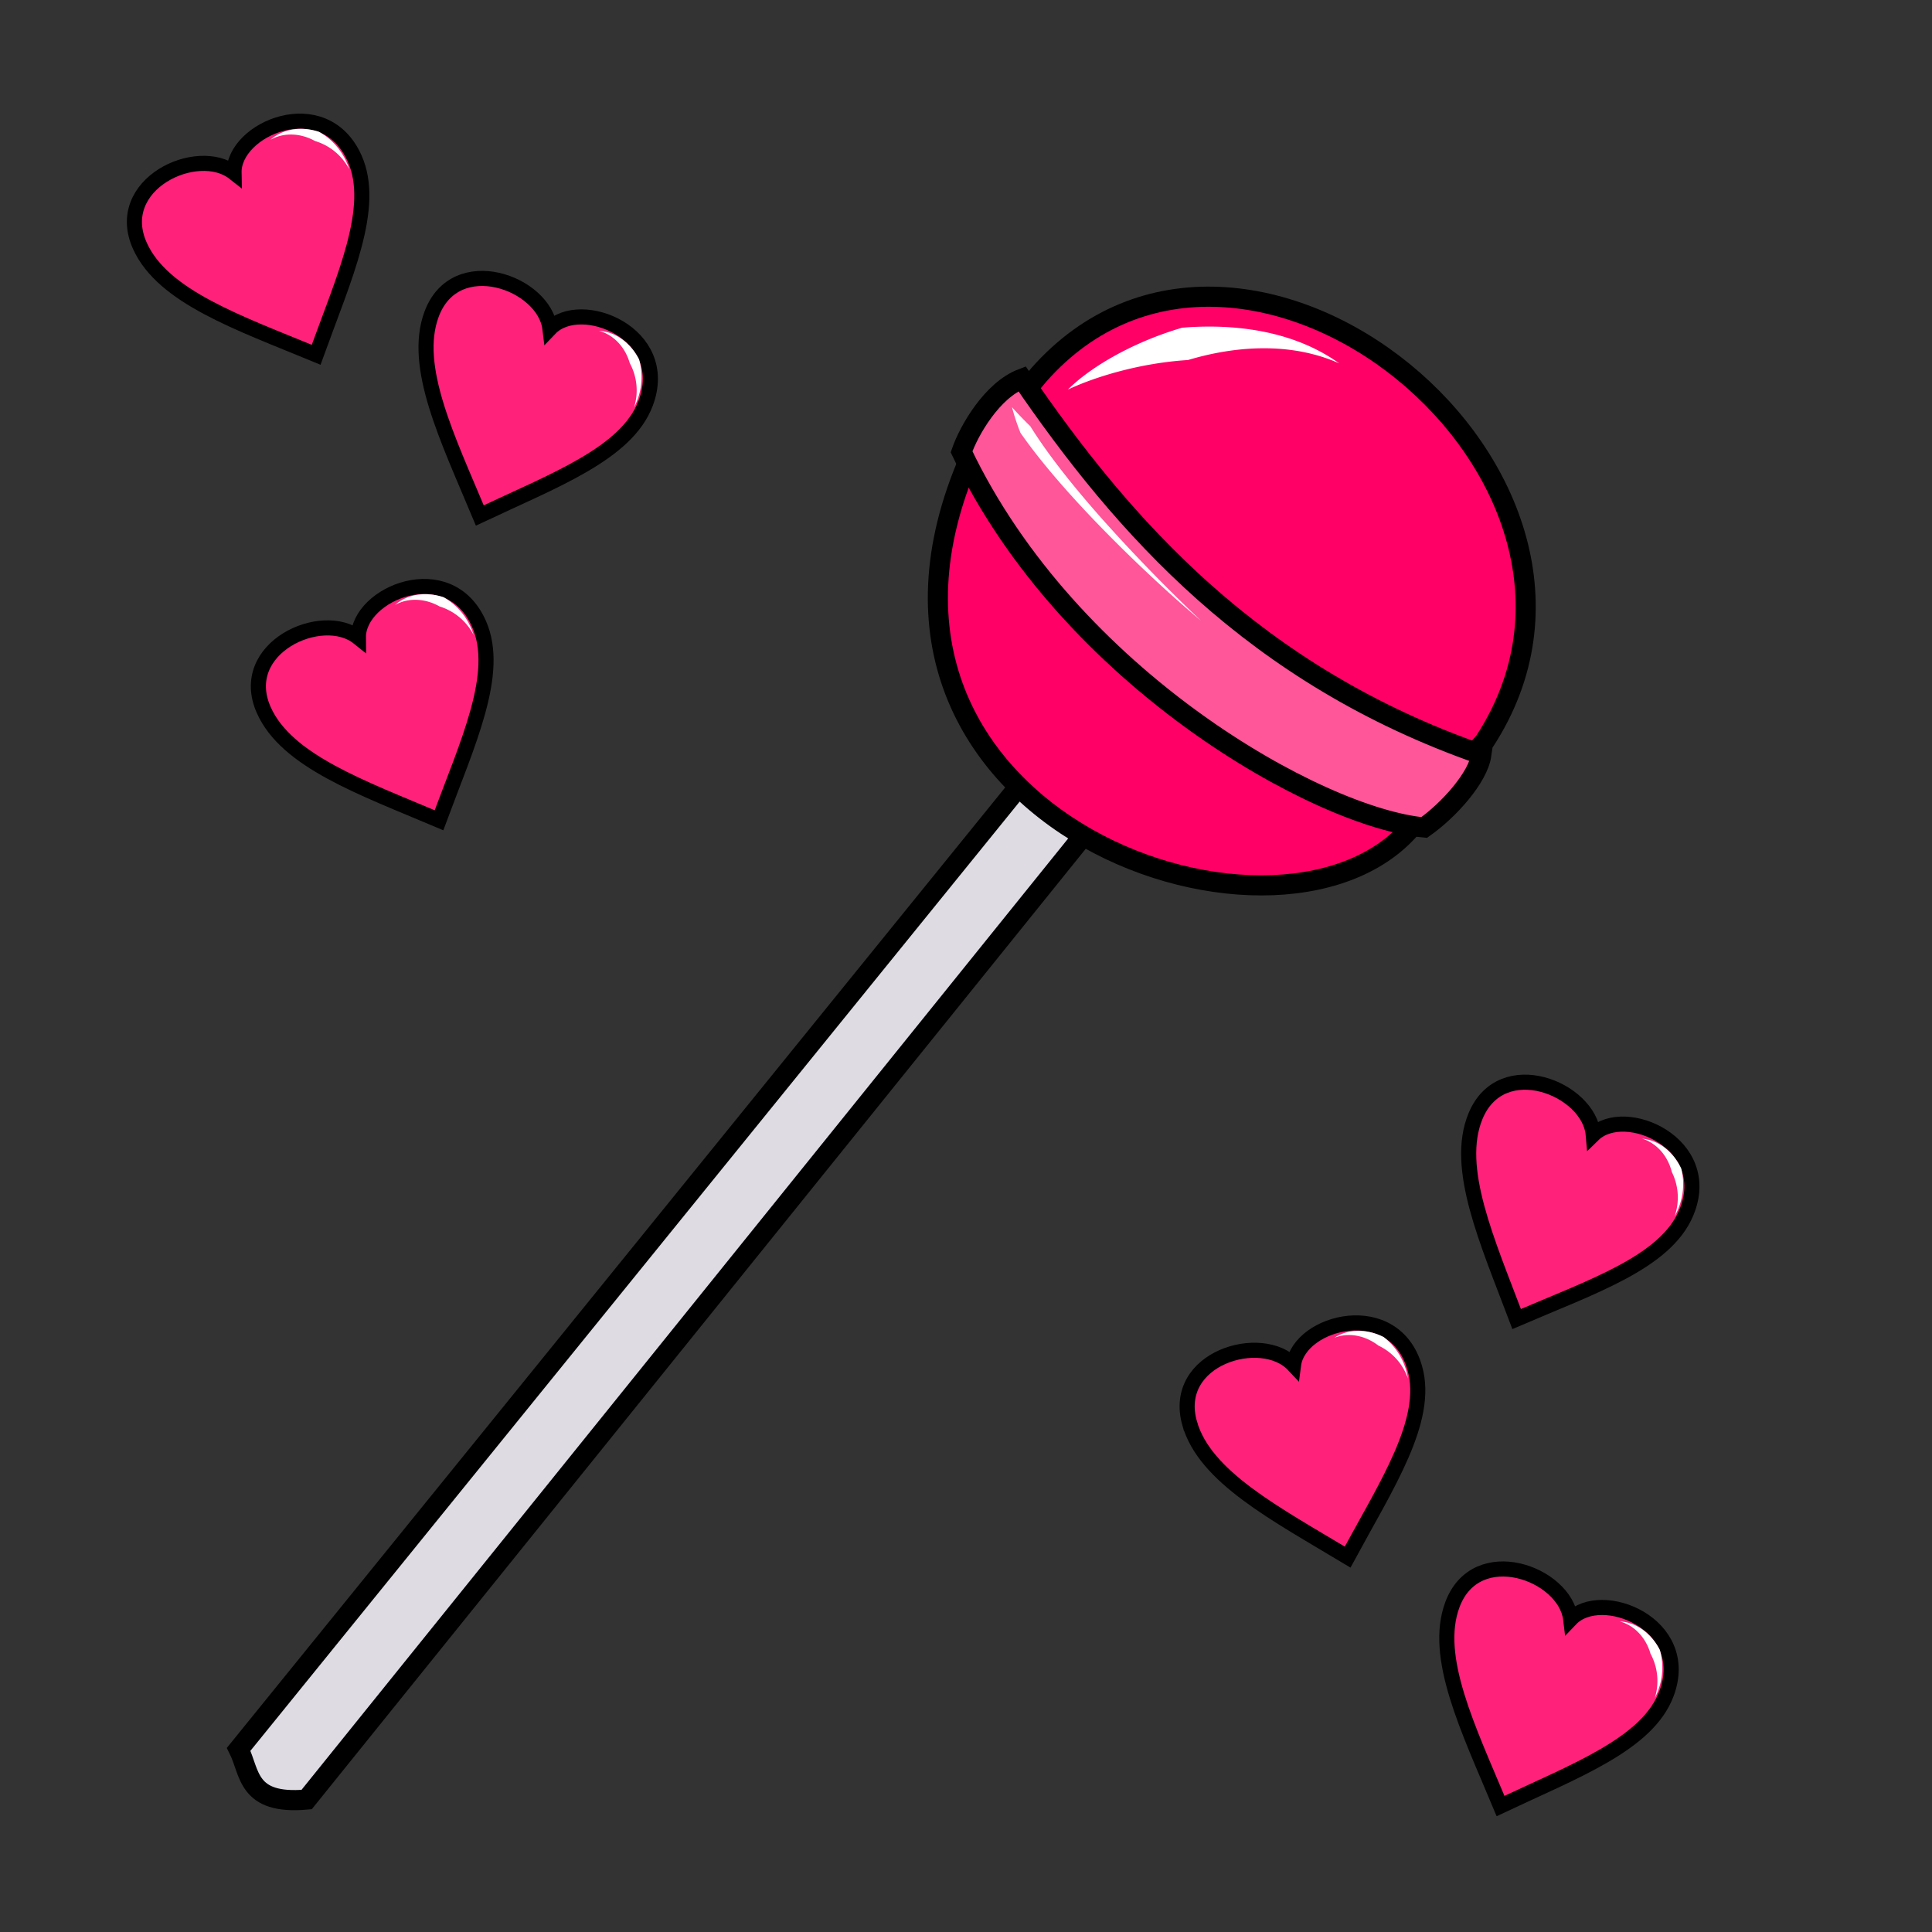 <svg version="1.1" viewBox="0 0 64 64" xmlns="http://www.w3.org/2000/svg">
 <rect x="0" y="0" width="64" height="64" fill="#333333" stroke="none"/>
 <g transform="matrix(.766 1.088 -1.088 .766 38.569 -24.717)" fill-rule="evenodd">
  <g stroke="#000" stroke-width=".5">
   <path transform="matrix(-1.004 0 0 1 -12.321 1.34)" d="m-43.058 22.52-8.586 30.084c0.75 1.3 1.351 0.76 1.989 0.663l8.586-30.4z" fill="#dedbe3"/>
   <path transform="matrix(-1.004 0 0 1 -12.321 1.34)" d="m-47.004 13.46c2.91-7.31 15.574-3.681 13.795 3.82l-0.694 2.589c-5.108 8.475-15.361 1.003-13.732-3.914z" fill="#f06"/>
   <path transform="matrix(-1.004 0 0 1 -12.321 1.34)" d="m-47.225 13.713c-0.42 0.394-0.663 1.46-0.663 2.21 1.705 2.009 8.086 5.088 14.222 4.033 0.332-0.465 0.812-1.509 0.618-2.278-4.453 0.058-9.323-0.472-14.177-3.965z" fill="#f59"/>
  </g>
  <path d="m25.097 12.338c-1.111 0.662-1.811 1.806-2.205 2.933a7.716 7.716 0 0 0-0.034 0.099c-0.612 0.997-0.984 2.098-1.12 2.871-0.136-0.78-0.035-2 0.377-3.212l0.059-0.1c0.696-1.145 1.672-2.155 2.923-2.59zm3.263 6.503c-0.904 0.24-2.199 0.522-3.502 0.723-1.024 0.158-2.06 0.266-2.92 0.261a5.421 5.421 0 0 1-0.643-0.195c0.205-0.024 0.424-0.058 0.652-0.1 0.837 0.048 1.861-0.015 2.89-0.13a42.03 42.03 0 0 0 3.523-0.559z" fill="#fff"/>
 </g>
 <g transform="rotate(26.943 11.463 4.918)" fill-rule="evenodd">
  <path d="m16.477 8.529c-0.258-2.243 2.855-2.627 3.71-1.353 0.421-1.401 3.679-1.695 3.948 0.769 0.194 1.769-1.537 3.64-3.213 5.803-2.114-1.797-4.234-3.382-4.445-5.219z" fill="#ff217a" stroke="#000" stroke-width=".5"/>
  <path d="m21.666 6.508c0.492-0.218 1.107-0.13 1.617 0.24 0.359 0.386 0.575 0.91 0.572 1.49a1.894 1.894 0 0 0-0.792-1.24c-0.354-0.381-0.876-0.601-1.397-0.49z" fill="#fff"/>
 </g>
 <g transform="translate(6.144 -3.031)" fill-rule="evenodd">
  <path d="m2.594 26.554c-0.918-2.063 1.938-3.361 3.134-2.402-0.017-1.463 3.003-2.72 3.998-0.449 0.715 1.63-0.377 3.934-1.328 6.5-2.555-1.082-5.053-1.96-5.804-3.65z" fill="#ff217a" stroke="#000" stroke-width=".5"/>
  <path d="m6.94 23.071c0.404-0.355 1.017-0.455 1.615-0.255 0.458 0.262 0.82 0.697 0.991 1.251a1.894 1.894 0 0 0-1.126-0.945c-0.453-0.258-1.016-0.312-1.48-0.05z" fill="#fff"/>
 </g>
 <g transform="rotate(-17.904 9.363 45.919)" fill-rule="evenodd">
  <path d="m16.477 8.529c-0.258-2.243 2.855-2.627 3.71-1.353 0.421-1.401 3.679-1.695 3.948 0.769 0.194 1.769-1.537 3.64-3.213 5.803-2.114-1.797-4.234-3.382-4.445-5.219z" fill="#ff217a" stroke="#000" stroke-width=".5"/>
  <path d="m21.666 6.508c0.492-0.218 1.107-0.13 1.617 0.24 0.359 0.386 0.575 0.91 0.572 1.49a1.894 1.894 0 0 0-0.792-1.24c-0.354-0.381-0.876-0.601-1.397-0.49z" fill="#fff"/>
 </g>
 <g transform="rotate(-9.338 264.4 -112.55)" fill-rule="evenodd">
  <path d="m16.477 8.529c-0.258-2.243 2.855-2.627 3.71-1.353 0.421-1.401 3.679-1.695 3.948 0.769 0.194 1.769-1.537 3.64-3.213 5.803-2.114-1.797-4.234-3.382-4.445-5.219z" fill="#ff217a" stroke="#000" stroke-width=".5"/>
  <path d="m21.666 6.508c0.492-0.218 1.107-0.13 1.617 0.24 0.359 0.386 0.575 0.91 0.572 1.49a1.894 1.894 0 0 0-0.792-1.24c-0.354-0.381-0.876-0.601-1.397-0.49z" fill="#fff"/>
 </g>
 <g transform="rotate(44.377 -7.264 95.657)" fill-rule="evenodd">
  <path d="m2.594 26.554c-0.918-2.063 1.938-3.361 3.134-2.402-0.017-1.463 3.003-2.72 3.998-0.449 0.715 1.63-0.377 3.934-1.328 6.5-2.555-1.082-5.053-1.96-5.804-3.65z" fill="#ff217a" stroke="#000" stroke-width=".5"/>
  <path d="m6.94 23.071c0.404-0.355 1.017-0.455 1.615-0.255 0.458 0.262 0.82 0.697 0.991 1.251a1.894 1.894 0 0 0-1.126-0.945c-0.453-0.258-1.016-0.312-1.48-0.05z" fill="#fff"/>
 </g>
 <g transform="rotate(28.943 -22.436 85.522)" fill-rule="evenodd">
  <path d="m16.477 8.529c-0.258-2.243 2.855-2.627 3.71-1.353 0.421-1.401 3.679-1.695 3.948 0.769 0.194 1.769-1.537 3.64-3.213 5.803-2.114-1.797-4.234-3.382-4.445-5.219z" fill="#ff217a" stroke="#000" stroke-width=".5"/>
  <path d="m21.666 6.508c0.492-0.218 1.107-0.13 1.617 0.24 0.359 0.386 0.575 0.91 0.572 1.49a1.894 1.894 0 0 0-0.792-1.24c-0.354-0.381-0.876-0.601-1.397-0.49z" fill="#fff"/>
 </g>
</svg>
